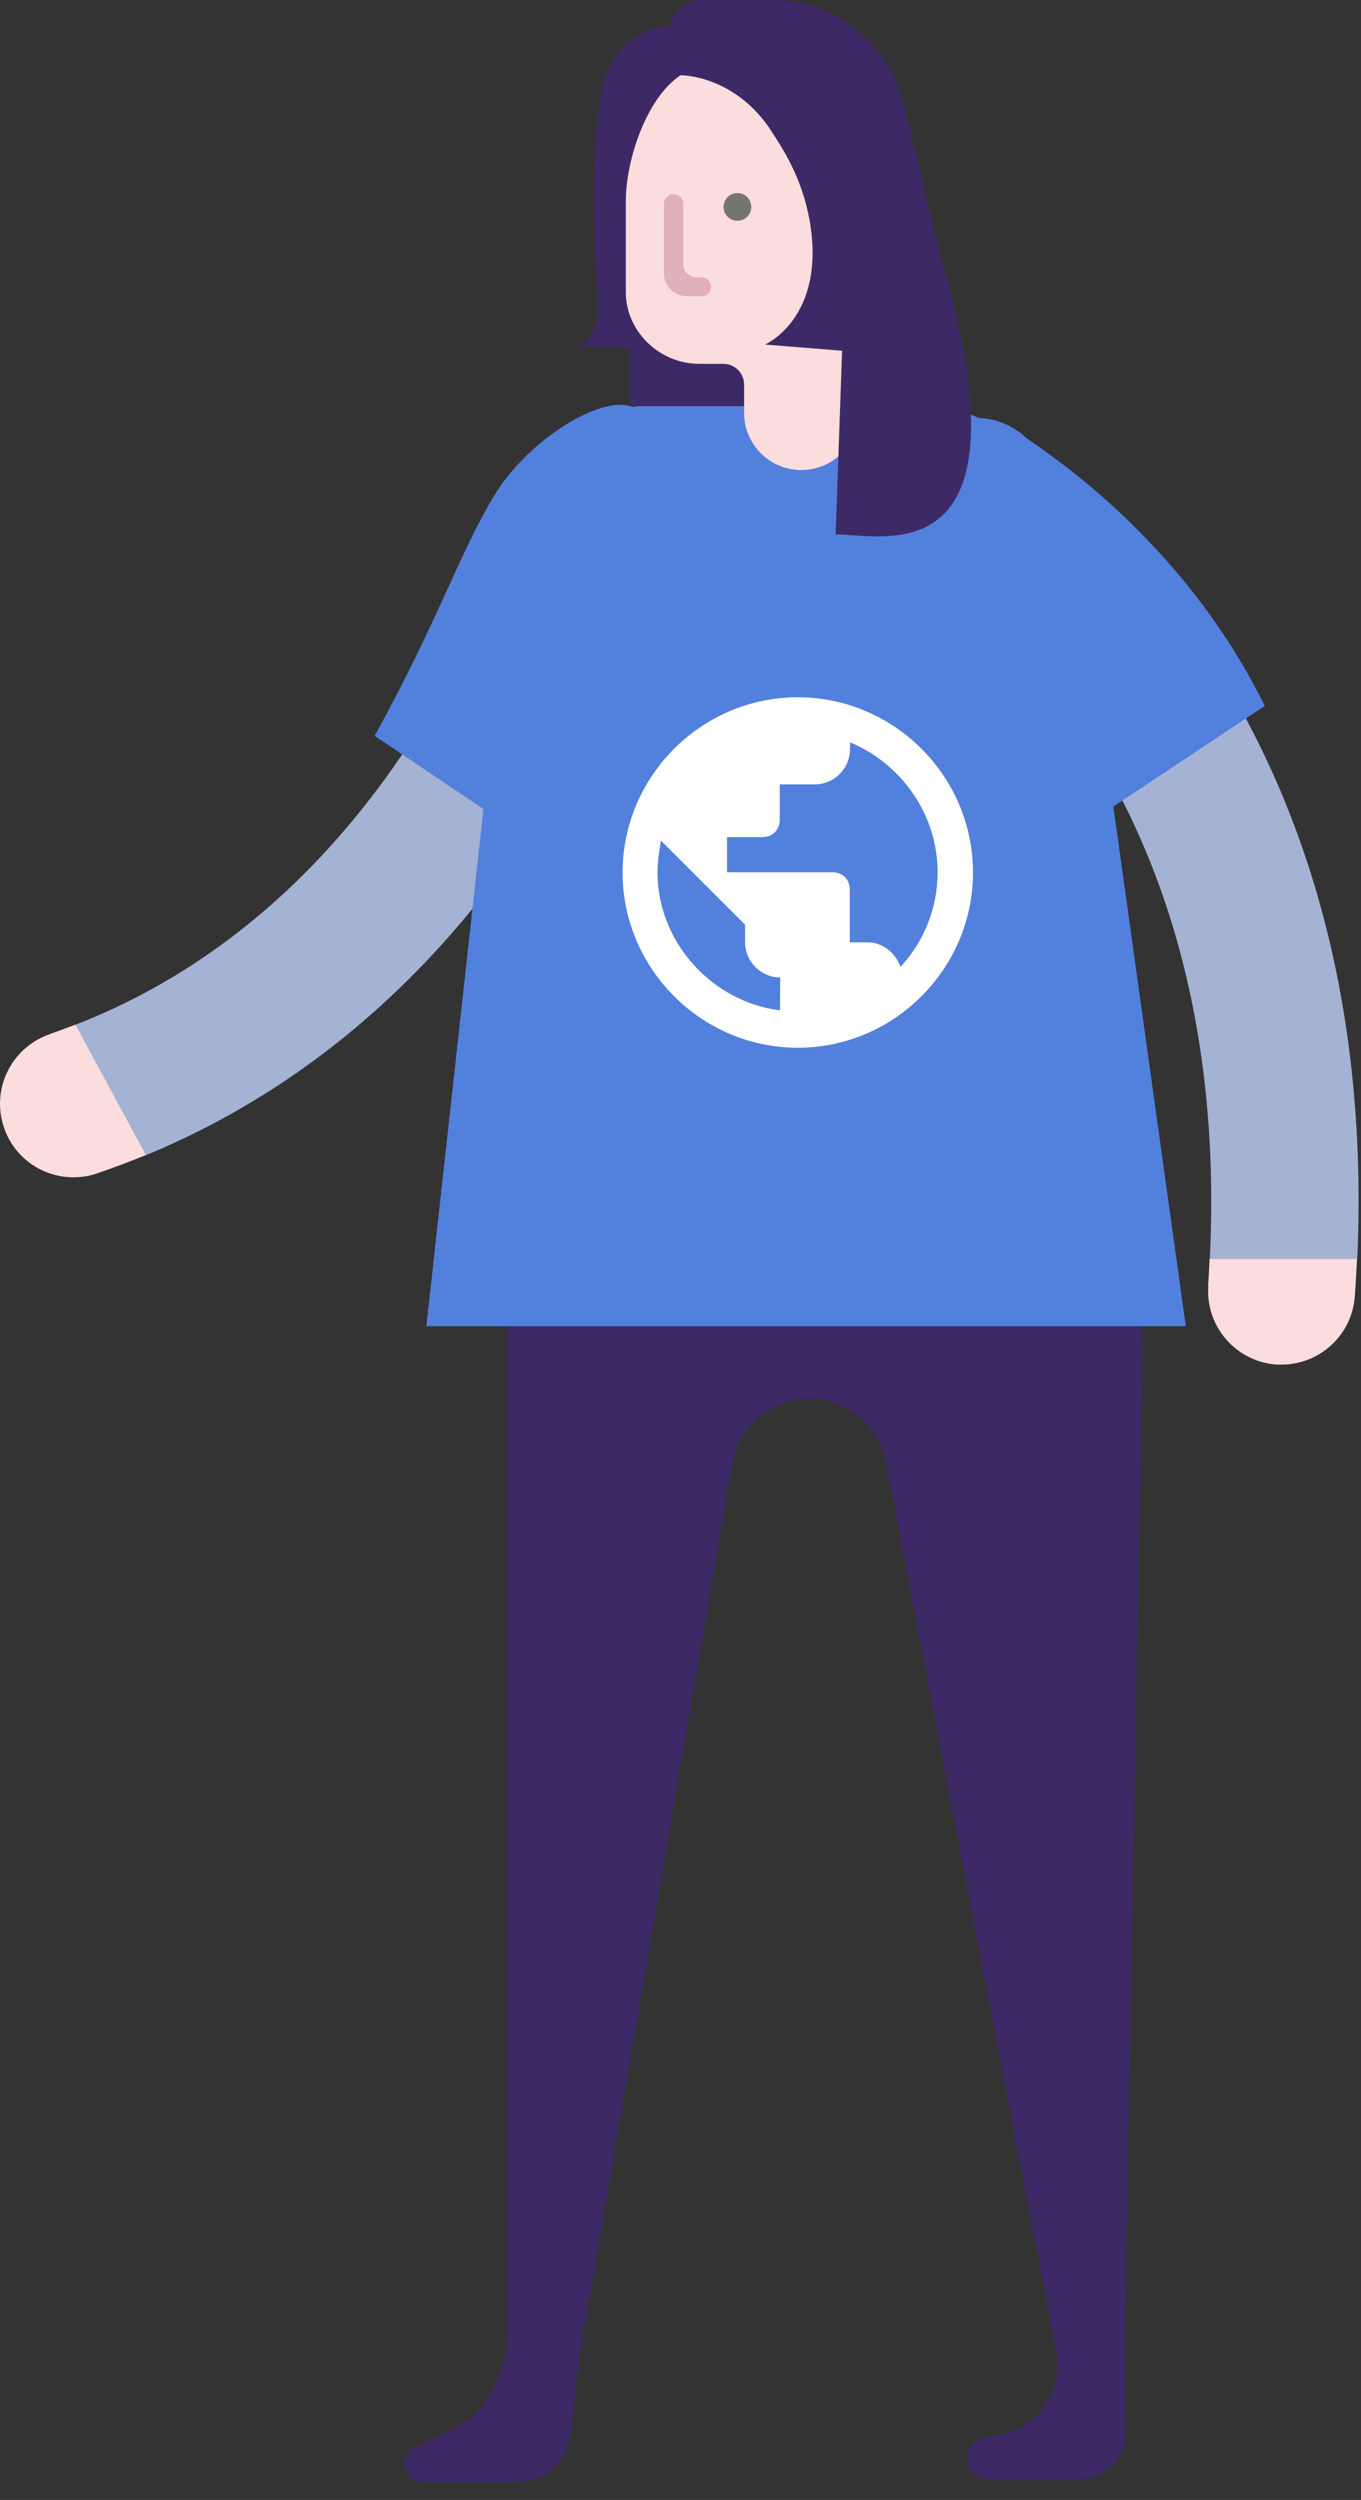 
    <svg
        width="55"
        height="101"
        viewBox="0 0 55 101"
        fill="none"
        xmlns="http://www.w3.org/2000/svg"
    >
        <rect x="0" y="0" width="55" height="101" fill="#333333" stroke="none"/>
        <g clip-path="url(#clip0_8_127)">
            <path
                d="M2.02 41.78C0.46 42.31 -0.37 44 0.16 45.55C0.59 46.83 1.81 47.62 3.1 47.56C3.38 47.55 3.66 47.5 3.94 47.4C4.61 47.17 5.27 46.92 5.91 46.66L3.06 41.39C2.72 41.52 2.38 41.65 2.03 41.77L2.02 41.78Z"
                fill="#FADDDC"
            />
            <path
                d="M25.03 17.01C23.43 16.64 21.84 17.64 21.46 19.23C21.42 19.4 17.43 35.81 3.05 41.4L5.9 46.67C22.69 39.73 27.08 21.38 27.26 20.57C27.63 18.97 26.63 17.38 25.03 17.01Z"
                fill="#A4B2D3"
            />
            <path
                d="M19.96 20.04C21.23 17.92 24.05 16.04 25.45 16.4C27.04 16.81 30.29 21.98 30.12 23.61C30.02 24.51 25.83 29.06 22.61 34.75L15.14 29.73C17.75 24.99 18.52 22.44 19.96 20.04Z"
                fill="#5280DD"
            />
            <path
                d="M46.17 54.9C46.17 53.2 46.1 51.26 45.81 49.35H20.51V94.28C20.51 95.06 20.31 95.83 19.94 96.51L19.87 96.64C19.49 97.33 18.91 97.88 18.2 98.21L16.78 98.87C16.52 98.99 16.35 99.25 16.35 99.54C16.35 99.95 16.68 100.28 17.09 100.28H20.83C22 100.28 22.97 99.39 23.08 98.23L23.18 97.23C23.29 96.05 23.45 94.88 23.67 93.72L26.97 74.43L29.59 59.14C29.85 57.62 31.16 56.51 32.7 56.51C34.24 56.51 35.52 57.59 35.8 59.07L38.74 74.43L42.68 94.98C42.86 95.83 42.65 96.71 42.1 97.38C41.67 97.9 41.07 98.26 40.41 98.37L39.77 98.48C39.36 98.55 39.06 98.9 39.06 99.32C39.06 99.79 39.44 100.17 39.91 100.17H43.62C44.65 100.17 45.49 99.33 45.48 98.29L45.45 94.64L45.81 74.42L46.16 54.88L46.17 54.9Z"
                fill="#3E2967"
            />
            <path
                d="M48.83 51.95C48.71 53.59 49.95 55.01 51.58 55.13C51.65 55.13 51.72 55.13 51.79 55.13C53.34 55.13 54.64 53.93 54.75 52.37C54.79 51.86 54.81 51.35 54.84 50.85H48.88C48.86 51.22 48.85 51.57 48.82 51.95H48.83Z"
                fill="#FADDDC"
            />
            <path
                d="M39.64 17.27C38.21 16.48 36.41 16.99 35.61 18.42C34.81 19.85 35.31 21.66 36.74 22.47C37.29 22.78 49.9 30.24 48.89 50.86H54.85C55.92 26.62 40.32 17.65 39.65 17.28L39.64 17.27Z"
                fill="#A4B2D3"
            />
            <path
                d="M17.24 53.58H47.92L43.78 23.88C42.97 19.46 40.83 16 36.24 16.34H26.64C23.38 16.34 20.95 19.02 20.51 23.88L17.23 53.58H17.24Z"
                fill="#5280DD"
            />
            <path
                d="M37.25 17.83C38.37 16.63 40.24 16.56 41.45 17.67C41.8 17.99 47.66 21.5 51.11 28.52L44.53 32.89C41.51 26.39 37.47 22.1 37.4 22.03C36.2 20.91 36.13 19.03 37.25 17.83Z"
                fill="#5280DD"
            />
            <path d="M30.86 13.28H25.45V16.41H30.86V13.28Z" fill="#3E2967" />
            <path
                d="M34.73 2.87H25.26V11.69C25.26 13.35 26.61 14.7 28.27 14.7H29.23C29.7 14.7 30.07 15.08 30.07 15.54V16.68C30.07 17.96 31.11 18.99 32.38 18.99C33.66 18.99 34.69 17.96 34.69 16.68L34.72 2.87H34.73Z"
                fill="#FADDDC"
            />
            <path
                d="M28.33 11.97H27.76C27.25 11.97 26.83 11.55 26.83 11.04V8.24C26.83 8.03 27 7.85 27.22 7.85C27.44 7.85 27.61 8.02 27.61 8.24V10.67C27.61 10.96 27.85 11.2 28.14 11.2H28.34C28.55 11.2 28.73 11.37 28.73 11.59C28.73 11.81 28.56 11.98 28.34 11.98L28.33 11.97Z"
                fill="#E0B1BB"
            />
            <path
                d="M29.24 8.36C29.24 8.67 29.49 8.92 29.8 8.92C30.11 8.92 30.36 8.67 30.36 8.36C30.36 8.05 30.11 7.8 29.8 7.8C29.49 7.8 29.24 8.05 29.24 8.36Z"
                fill="#757570"
            />
            <path
                d="M31.15 5.27C31.67 6.05 32.42 7.22 32.72 8.92C33.4 12.83 30.92 13.92 30.92 13.92L34.03 14.17L33.77 21.59C35.71 21.59 41.8 23.36 38.04 10.46L36.52 4.2C35.92 1.73 33.71 -0.01 31.17 -0.01H28.4C27.76 -0.01 27.2 0.45 27.08 1.08C25.67 1.08 24.61 2.21 24.35 3.55C23.68 7.04 24.15 11.81 24.15 11.81C24.28 13.96 23.34 13.98 23.34 13.98C23.34 13.98 24.62 14.04 24.96 14.04H26.26C26.26 14.04 25.3 13.13 25.29 11.83C25.29 11.17 25.29 9.56 25.29 8.13C25.29 6.47 26.12 3.96 27.5 3.04C27.5 3.04 29.66 3.01 31.15 5.26V5.27Z"
                fill="#3E2967"
            />
            <path
                d="M36.39 39.06C36.18 38.49 35.68 38.07 35.05 38.07H34.34V35.95C34.34 35.53 34.06 35.24 33.63 35.24H29.38V33.82H30.8C31.22 33.82 31.51 33.54 31.51 33.11V31.69H32.93C33.71 31.69 34.35 31.05 34.35 30.27V29.99C36.4 30.84 37.89 32.89 37.89 35.23C37.89 36.72 37.32 38.06 36.4 39.05M31.52 40.82C28.76 40.47 26.57 38.06 26.57 35.23C26.57 34.81 26.64 34.38 26.71 33.96L30.11 37.36V38.07C30.11 38.85 30.75 39.49 31.53 39.49M32.24 28.17C28.35 28.17 25.16 31.36 25.16 35.25C25.16 39.14 28.35 42.33 32.24 42.33C36.13 42.33 39.32 39.14 39.32 35.25C39.32 31.36 36.13 28.17 32.24 28.17Z"
                fill="white"
            />
        </g>
        <defs>
            <clipPath id="clip0_8_127">
                <rect width="54.9" height="100.29" fill="white" />
            </clipPath>
        </defs>
    </svg>

